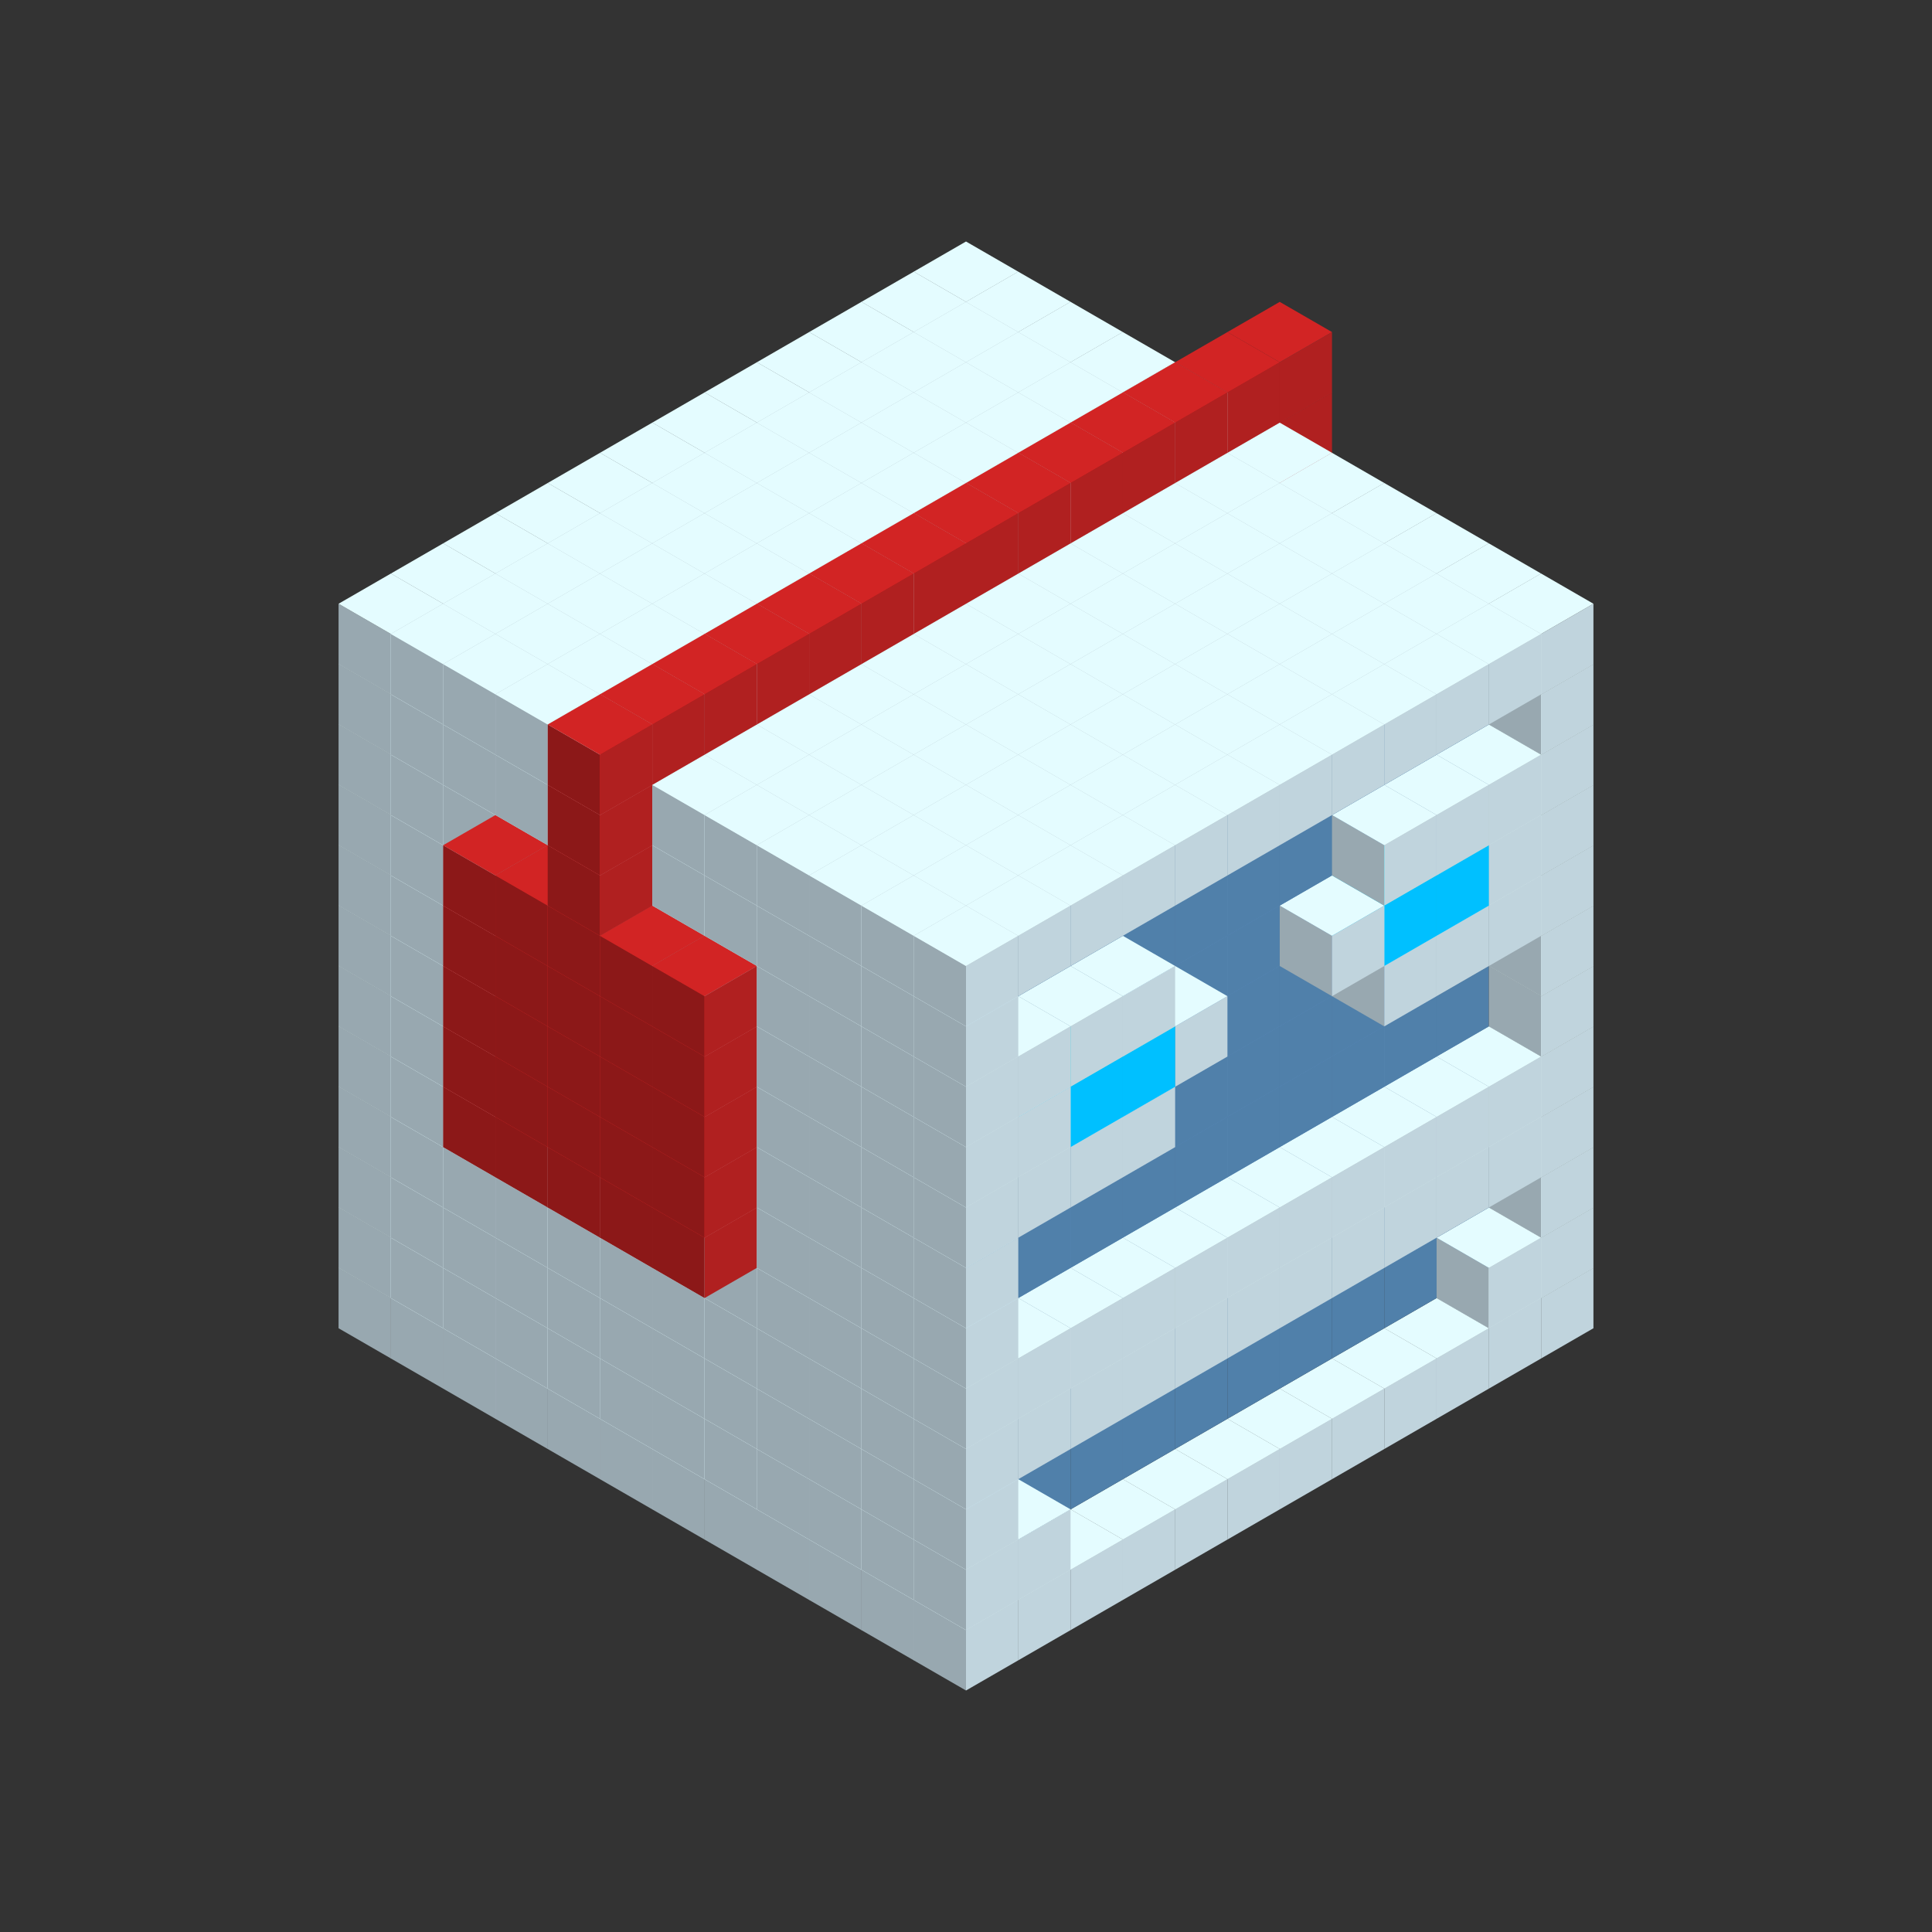 
<svg width='600' height='600' viewBox='4436371 5550000 3200000 3200000' xmlns='http://www.w3.org/2000/svg' xmlns:xlink='http://www.w3.org/1999/xlink'>
<rect x="4436371" y="5550000" width="3200000" height="3200000" fill="#333333" stroke="none"/>
<use xlink:href='#v-0x0000012f-1' transform='translate(983738,3600000)'/>
<use xlink:href='#v-0x0000012f-1' transform='translate(1070341,3650000)'/>
<use xlink:href='#v-0x0000012f-1' transform='translate(1156944,3700000)'/>
<use xlink:href='#v-0x0000012f-1' transform='translate(1243547,3750000)'/>
<use xlink:href='#v-0x0000012f-1' transform='translate(1330150,3800000)'/>
<use xlink:href='#v-0x0000012f-1' transform='translate(1416753,3850000)'/>
<use xlink:href='#v-0x0000012f-1' transform='translate(1503356,3900000)'/>
<use xlink:href='#v-0x0000012f-1' transform='translate(1589959,3950000)'/>
<use xlink:href='#v-0x0000012f-1' transform='translate(1676562,4000000)'/>
<use xlink:href='#v-0x0000012f-1' transform='translate(1763165,4050000)'/>
<use xlink:href='#v-0x0000012f-1' transform='translate(1849768,4100000)'/>
<use xlink:href='#v-0x0000012f-1' transform='translate(2889004,3600000)'/>
<use xlink:href='#v-0x0000012f-1' transform='translate(2802401,3650000)'/>
<use xlink:href='#v-0x0000012f-1' transform='translate(2715798,3700000)'/>
<use xlink:href='#v-0x0000012f-1' transform='translate(2629195,3750000)'/>
<use xlink:href='#v-0x0000012f-1' transform='translate(2542592,3800000)'/>
<use xlink:href='#v-0x0000012f-1' transform='translate(2455989,3850000)'/>
<use xlink:href='#v-0x0000012f-1' transform='translate(2369386,3900000)'/>
<use xlink:href='#v-0x0000012f-1' transform='translate(2282783,3950000)'/>
<use xlink:href='#v-0x0000012f-1' transform='translate(2196180,4000000)'/>
<use xlink:href='#v-0x0000012f-1' transform='translate(2109577,4050000)'/>
<use xlink:href='#v-0x0000012f-1' transform='translate(2022974,4100000)'/>
<use xlink:href='#v-0x0000012f-1' transform='translate(1936371,4150000)'/>
<use xlink:href='#v-0x0000012f-1' transform='translate(983738,3500000)'/>
<use xlink:href='#v-0x0000012f-1' transform='translate(1070341,3550000)'/>
<use xlink:href='#v-0x0000012f-1' transform='translate(1156944,3600000)'/>
<use xlink:href='#v-0x0000012f-1' transform='translate(1243547,3650000)'/>
<use xlink:href='#v-0x0000012f-1' transform='translate(1330150,3700000)'/>
<use xlink:href='#v-0x0000012f-1' transform='translate(1416753,3750000)'/>
<use xlink:href='#v-0x0000012f-1' transform='translate(1503356,3800000)'/>
<use xlink:href='#v-0x0000012f-1' transform='translate(1589959,3850000)'/>
<use xlink:href='#v-0x0000012f-1' transform='translate(1676562,3900000)'/>
<use xlink:href='#v-0x0000012f-1' transform='translate(1763165,3950000)'/>
<use xlink:href='#v-0x0000012f-2' transform='translate(2715798,3500000)'/>
<use xlink:href='#v-0x0000012f-2' transform='translate(2629195,3550000)'/>
<use xlink:href='#v-0x0000012f-2' transform='translate(2542592,3600000)'/>
<use xlink:href='#v-0x0000012f-2' transform='translate(2455989,3650000)'/>
<use xlink:href='#v-0x0000012f-2' transform='translate(2369386,3700000)'/>
<use xlink:href='#v-0x0000012f-2' transform='translate(2282783,3750000)'/>
<use xlink:href='#v-0x0000012f-2' transform='translate(2196180,3800000)'/>
<use xlink:href='#v-0x0000012f-2' transform='translate(2109577,3850000)'/>
<use xlink:href='#v-0x0000012f-2' transform='translate(2022974,3900000)'/>
<use xlink:href='#v-0x0000012f-2' transform='translate(1936371,3950000)'/>
<use xlink:href='#v-0x0000012f-1' transform='translate(1849768,4000000)'/>
<use xlink:href='#v-0x0000012f-1' transform='translate(2889004,3500000)'/>
<use xlink:href='#v-0x0000012f-1' transform='translate(2802401,3550000)'/>
<use xlink:href='#v-0x0000012f-1' transform='translate(2022974,4000000)'/>
<use xlink:href='#v-0x0000012f-1' transform='translate(1936371,4050000)'/>
<use xlink:href='#v-0x0000012f-1' transform='translate(983738,3400000)'/>
<use xlink:href='#v-0x0000012f-1' transform='translate(1070341,3450000)'/>
<use xlink:href='#v-0x0000012f-1' transform='translate(1156944,3500000)'/>
<use xlink:href='#v-0x0000012f-1' transform='translate(1243547,3550000)'/>
<use xlink:href='#v-0x0000012f-1' transform='translate(1330150,3600000)'/>
<use xlink:href='#v-0x0000012f-1' transform='translate(1416753,3650000)'/>
<use xlink:href='#v-0x0000012f-1' transform='translate(1503356,3700000)'/>
<use xlink:href='#v-0x0000012f-1' transform='translate(1589959,3750000)'/>
<use xlink:href='#v-0x0000012f-1' transform='translate(1676562,3800000)'/>
<use xlink:href='#v-0x0000012f-1' transform='translate(1763165,3850000)'/>
<use xlink:href='#v-0x0000012f-2' transform='translate(2715798,3400000)'/>
<use xlink:href='#v-0x0000012f-2' transform='translate(2629195,3450000)'/>
<use xlink:href='#v-0x0000012f-2' transform='translate(2542592,3500000)'/>
<use xlink:href='#v-0x0000012f-2' transform='translate(2455989,3550000)'/>
<use xlink:href='#v-0x0000012f-2' transform='translate(2369386,3600000)'/>
<use xlink:href='#v-0x0000012f-2' transform='translate(2282783,3650000)'/>
<use xlink:href='#v-0x0000012f-2' transform='translate(2196180,3700000)'/>
<use xlink:href='#v-0x0000012f-2' transform='translate(2109577,3750000)'/>
<use xlink:href='#v-0x0000012f-2' transform='translate(2022974,3800000)'/>
<use xlink:href='#v-0x0000012f-2' transform='translate(1936371,3850000)'/>
<use xlink:href='#v-0x0000012f-1' transform='translate(1849768,3900000)'/>
<use xlink:href='#v-0x0000012f-1' transform='translate(2889004,3400000)'/>
<use xlink:href='#v-0x0000012f-1' transform='translate(1936371,3950000)'/>
<use xlink:href='#v-0x0000012f-1' transform='translate(983738,3300000)'/>
<use xlink:href='#v-0x0000012f-1' transform='translate(1070341,3350000)'/>
<use xlink:href='#v-0x0000012f-1' transform='translate(1156944,3400000)'/>
<use xlink:href='#v-0x0000012f-1' transform='translate(1243547,3450000)'/>
<use xlink:href='#v-0x0000012f-1' transform='translate(1330150,3500000)'/>
<use xlink:href='#v-0x0000012f-1' transform='translate(1416753,3550000)'/>
<use xlink:href='#v-0x0000012f-1' transform='translate(1503356,3600000)'/>
<use xlink:href='#v-0x0000012f-1' transform='translate(1589959,3650000)'/>
<use xlink:href='#v-0x0000012f-1' transform='translate(1676562,3700000)'/>
<use xlink:href='#v-0x0000012f-1' transform='translate(1763165,3750000)'/>
<use xlink:href='#v-0x0000012f-2' transform='translate(2715798,3300000)'/>
<use xlink:href='#v-0x0000012f-2' transform='translate(2629195,3350000)'/>
<use xlink:href='#v-0x0000012f-2' transform='translate(2542592,3400000)'/>
<use xlink:href='#v-0x0000012f-2' transform='translate(2455989,3450000)'/>
<use xlink:href='#v-0x0000012f-2' transform='translate(2369386,3500000)'/>
<use xlink:href='#v-0x0000012f-2' transform='translate(2282783,3550000)'/>
<use xlink:href='#v-0x0000012f-2' transform='translate(2196180,3600000)'/>
<use xlink:href='#v-0x0000012f-2' transform='translate(2109577,3650000)'/>
<use xlink:href='#v-0x0000012f-2' transform='translate(2022974,3700000)'/>
<use xlink:href='#v-0x0000012f-2' transform='translate(1936371,3750000)'/>
<use xlink:href='#v-0x0000012f-1' transform='translate(1849768,3800000)'/>
<use xlink:href='#v-0x0000012f-1' transform='translate(2889004,3300000)'/>
<use xlink:href='#v-0x0000012f-1' transform='translate(2802401,3350000)'/>
<use xlink:href='#v-0x0000012f-1' transform='translate(2715798,3400000)'/>
<use xlink:href='#v-0x0000012f-1' transform='translate(2629195,3450000)'/>
<use xlink:href='#v-0x0000012f-1' transform='translate(2542592,3500000)'/>
<use xlink:href='#v-0x0000012f-1' transform='translate(2455989,3550000)'/>
<use xlink:href='#v-0x0000012f-1' transform='translate(2369386,3600000)'/>
<use xlink:href='#v-0x0000012f-1' transform='translate(2282783,3650000)'/>
<use xlink:href='#v-0x0000012f-1' transform='translate(2196180,3700000)'/>
<use xlink:href='#v-0x0000012f-1' transform='translate(2109577,3750000)'/>
<use xlink:href='#v-0x0000012f-1' transform='translate(2022974,3800000)'/>
<use xlink:href='#v-0x0000012f-1' transform='translate(1936371,3850000)'/>
<use xlink:href='#v-0x0000012f-1' transform='translate(983738,3200000)'/>
<use xlink:href='#v-0x0000012f-1' transform='translate(1070341,3250000)'/>
<use xlink:href='#v-0x0000012f-1' transform='translate(1156944,3300000)'/>
<use xlink:href='#v-0x0000012f-1' transform='translate(1243547,3350000)'/>
<use xlink:href='#v-0x0000012f-1' transform='translate(1330150,3400000)'/>
<use xlink:href='#v-0x0000012f-1' transform='translate(1416753,3450000)'/>
<use xlink:href='#v-0x0000012f-1' transform='translate(1503356,3500000)'/>
<use xlink:href='#v-0x0000012f-1' transform='translate(1589959,3550000)'/>
<use xlink:href='#v-0x0000012f-1' transform='translate(1676562,3600000)'/>
<use xlink:href='#v-0x0000012f-1' transform='translate(1763165,3650000)'/>
<use xlink:href='#v-0x0000012f-2' transform='translate(2715798,3200000)'/>
<use xlink:href='#v-0x0000012f-2' transform='translate(2629195,3250000)'/>
<use xlink:href='#v-0x0000012f-2' transform='translate(2542592,3300000)'/>
<use xlink:href='#v-0x0000012f-2' transform='translate(2455989,3350000)'/>
<use xlink:href='#v-0x0000012f-2' transform='translate(2369386,3400000)'/>
<use xlink:href='#v-0x0000012f-2' transform='translate(2282783,3450000)'/>
<use xlink:href='#v-0x0000012f-2' transform='translate(2196180,3500000)'/>
<use xlink:href='#v-0x0000012f-2' transform='translate(2109577,3550000)'/>
<use xlink:href='#v-0x0000012f-2' transform='translate(2022974,3600000)'/>
<use xlink:href='#v-0x0000012f-2' transform='translate(1936371,3650000)'/>
<use xlink:href='#v-0x0000012f-1' transform='translate(1849768,3700000)'/>
<use xlink:href='#v-0x0000012f-1' transform='translate(2889004,3200000)'/>
<use xlink:href='#v-0x0000012f-1' transform='translate(2802401,3250000)'/>
<use xlink:href='#v-0x0000012f-1' transform='translate(2715798,3300000)'/>
<use xlink:href='#v-0x0000012f-1' transform='translate(2629195,3350000)'/>
<use xlink:href='#v-0x0000012f-1' transform='translate(2542592,3400000)'/>
<use xlink:href='#v-0x0000012f-1' transform='translate(2455989,3450000)'/>
<use xlink:href='#v-0x0000012f-1' transform='translate(2369386,3500000)'/>
<use xlink:href='#v-0x0000012f-1' transform='translate(2282783,3550000)'/>
<use xlink:href='#v-0x0000012f-1' transform='translate(2196180,3600000)'/>
<use xlink:href='#v-0x0000012f-1' transform='translate(2109577,3650000)'/>
<use xlink:href='#v-0x0000012f-1' transform='translate(2022974,3700000)'/>
<use xlink:href='#v-0x0000012f-1' transform='translate(1936371,3750000)'/>
<use xlink:href='#v-0x0000012f-1' transform='translate(983738,3100000)'/>
<use xlink:href='#v-0x0000012f-1' transform='translate(1070341,3150000)'/>
<use xlink:href='#v-0x0000012f-1' transform='translate(1156944,3200000)'/>
<use xlink:href='#v-0x0000012f-4' transform='translate(2282783,2650000)'/>
<use xlink:href='#v-0x0000012f-1' transform='translate(1243547,3250000)'/>
<use xlink:href='#v-0x0000012f-4' transform='translate(1156944,3300000)'/>
<use xlink:href='#v-0x0000012f-4' transform='translate(2369386,2700000)'/>
<use xlink:href='#v-0x0000012f-1' transform='translate(1330150,3300000)'/>
<use xlink:href='#v-0x0000012f-4' transform='translate(1243547,3350000)'/>
<use xlink:href='#v-0x0000012f-4' transform='translate(2455989,2750000)'/>
<use xlink:href='#v-0x0000012f-1' transform='translate(1416753,3350000)'/>
<use xlink:href='#v-0x0000012f-4' transform='translate(1330150,3400000)'/>
<use xlink:href='#v-0x0000012f-4' transform='translate(2542592,2800000)'/>
<use xlink:href='#v-0x0000012f-1' transform='translate(1503356,3400000)'/>
<use xlink:href='#v-0x0000012f-4' transform='translate(1416753,3450000)'/>
<use xlink:href='#v-0x0000012f-4' transform='translate(2629195,2850000)'/>
<use xlink:href='#v-0x0000012f-1' transform='translate(1589959,3450000)'/>
<use xlink:href='#v-0x0000012f-4' transform='translate(1503356,3500000)'/>
<use xlink:href='#v-0x0000012f-1' transform='translate(1676562,3500000)'/>
<use xlink:href='#v-0x0000012f-1' transform='translate(1763165,3550000)'/>
<use xlink:href='#v-0x0000012f-2' transform='translate(2715798,3100000)'/>
<use xlink:href='#v-0x0000012f-2' transform='translate(2629195,3150000)'/>
<use xlink:href='#v-0x0000012f-2' transform='translate(2542592,3200000)'/>
<use xlink:href='#v-0x0000012f-2' transform='translate(2455989,3250000)'/>
<use xlink:href='#v-0x0000012f-2' transform='translate(2369386,3300000)'/>
<use xlink:href='#v-0x0000012f-2' transform='translate(2282783,3350000)'/>
<use xlink:href='#v-0x0000012f-2' transform='translate(2196180,3400000)'/>
<use xlink:href='#v-0x0000012f-2' transform='translate(2109577,3450000)'/>
<use xlink:href='#v-0x0000012f-2' transform='translate(2022974,3500000)'/>
<use xlink:href='#v-0x0000012f-2' transform='translate(1936371,3550000)'/>
<use xlink:href='#v-0x0000012f-1' transform='translate(1849768,3600000)'/>
<use xlink:href='#v-0x0000012f-1' transform='translate(2889004,3100000)'/>
<use xlink:href='#v-0x0000012f-1' transform='translate(1936371,3650000)'/>
<use xlink:href='#v-0x0000012f-1' transform='translate(983738,3000000)'/>
<use xlink:href='#v-0x0000012f-1' transform='translate(1070341,3050000)'/>
<use xlink:href='#v-0x0000012f-1' transform='translate(1156944,3100000)'/>
<use xlink:href='#v-0x0000012f-4' transform='translate(2282783,2550000)'/>
<use xlink:href='#v-0x0000012f-1' transform='translate(1243547,3150000)'/>
<use xlink:href='#v-0x0000012f-4' transform='translate(1156944,3200000)'/>
<use xlink:href='#v-0x0000012f-4' transform='translate(2369386,2600000)'/>
<use xlink:href='#v-0x0000012f-1' transform='translate(1330150,3200000)'/>
<use xlink:href='#v-0x0000012f-4' transform='translate(1243547,3250000)'/>
<use xlink:href='#v-0x0000012f-4' transform='translate(2455989,2650000)'/>
<use xlink:href='#v-0x0000012f-1' transform='translate(1416753,3250000)'/>
<use xlink:href='#v-0x0000012f-4' transform='translate(1330150,3300000)'/>
<use xlink:href='#v-0x0000012f-4' transform='translate(2542592,2700000)'/>
<use xlink:href='#v-0x0000012f-1' transform='translate(1503356,3300000)'/>
<use xlink:href='#v-0x0000012f-4' transform='translate(1416753,3350000)'/>
<use xlink:href='#v-0x0000012f-4' transform='translate(2629195,2750000)'/>
<use xlink:href='#v-0x0000012f-1' transform='translate(1589959,3350000)'/>
<use xlink:href='#v-0x0000012f-4' transform='translate(1503356,3400000)'/>
<use xlink:href='#v-0x0000012f-1' transform='translate(1676562,3400000)'/>
<use xlink:href='#v-0x0000012f-1' transform='translate(1763165,3450000)'/>
<use xlink:href='#v-0x0000012f-2' transform='translate(2715798,3000000)'/>
<use xlink:href='#v-0x0000012f-2' transform='translate(2629195,3050000)'/>
<use xlink:href='#v-0x0000012f-2' transform='translate(2542592,3100000)'/>
<use xlink:href='#v-0x0000012f-2' transform='translate(2455989,3150000)'/>
<use xlink:href='#v-0x0000012f-2' transform='translate(2369386,3200000)'/>
<use xlink:href='#v-0x0000012f-2' transform='translate(2282783,3250000)'/>
<use xlink:href='#v-0x0000012f-2' transform='translate(2196180,3300000)'/>
<use xlink:href='#v-0x0000012f-2' transform='translate(2109577,3350000)'/>
<use xlink:href='#v-0x0000012f-2' transform='translate(2022974,3400000)'/>
<use xlink:href='#v-0x0000012f-2' transform='translate(1936371,3450000)'/>
<use xlink:href='#v-0x0000012f-1' transform='translate(1849768,3500000)'/>
<use xlink:href='#v-0x0000012f-1' transform='translate(2889004,3000000)'/>
<use xlink:href='#v-0x0000012f-1' transform='translate(1936371,3550000)'/>
<use xlink:href='#v-0x0000012f-1' transform='translate(983738,2900000)'/>
<use xlink:href='#v-0x0000012f-1' transform='translate(1070341,2950000)'/>
<use xlink:href='#v-0x0000012f-1' transform='translate(1156944,3000000)'/>
<use xlink:href='#v-0x0000012f-4' transform='translate(2282783,2450000)'/>
<use xlink:href='#v-0x0000012f-1' transform='translate(1243547,3050000)'/>
<use xlink:href='#v-0x0000012f-4' transform='translate(1156944,3100000)'/>
<use xlink:href='#v-0x0000012f-4' transform='translate(2369386,2500000)'/>
<use xlink:href='#v-0x0000012f-1' transform='translate(1330150,3100000)'/>
<use xlink:href='#v-0x0000012f-4' transform='translate(1243547,3150000)'/>
<use xlink:href='#v-0x0000012f-4' transform='translate(2455989,2550000)'/>
<use xlink:href='#v-0x0000012f-1' transform='translate(1416753,3150000)'/>
<use xlink:href='#v-0x0000012f-4' transform='translate(1330150,3200000)'/>
<use xlink:href='#v-0x0000012f-4' transform='translate(2542592,2600000)'/>
<use xlink:href='#v-0x0000012f-1' transform='translate(1503356,3200000)'/>
<use xlink:href='#v-0x0000012f-4' transform='translate(1416753,3250000)'/>
<use xlink:href='#v-0x0000012f-4' transform='translate(2629195,2650000)'/>
<use xlink:href='#v-0x0000012f-1' transform='translate(1589959,3250000)'/>
<use xlink:href='#v-0x0000012f-4' transform='translate(1503356,3300000)'/>
<use xlink:href='#v-0x0000012f-1' transform='translate(1676562,3300000)'/>
<use xlink:href='#v-0x0000012f-1' transform='translate(1763165,3350000)'/>
<use xlink:href='#v-0x0000012f-2' transform='translate(2715798,2900000)'/>
<use xlink:href='#v-0x0000012f-2' transform='translate(2629195,2950000)'/>
<use xlink:href='#v-0x0000012f-2' transform='translate(2542592,3000000)'/>
<use xlink:href='#v-0x0000012f-2' transform='translate(2455989,3050000)'/>
<use xlink:href='#v-0x0000012f-2' transform='translate(2369386,3100000)'/>
<use xlink:href='#v-0x0000012f-2' transform='translate(2282783,3150000)'/>
<use xlink:href='#v-0x0000012f-2' transform='translate(2196180,3200000)'/>
<use xlink:href='#v-0x0000012f-2' transform='translate(2109577,3250000)'/>
<use xlink:href='#v-0x0000012f-2' transform='translate(2022974,3300000)'/>
<use xlink:href='#v-0x0000012f-2' transform='translate(1936371,3350000)'/>
<use xlink:href='#v-0x0000012f-1' transform='translate(1849768,3400000)'/>
<use xlink:href='#v-0x0000012f-1' transform='translate(2889004,2900000)'/>
<use xlink:href='#v-0x0000012f-1' transform='translate(2802401,2950000)'/>
<use xlink:href='#v-0x0000012f-1' transform='translate(2715798,3000000)'/>
<use xlink:href='#v-0x0000012f-1' transform='translate(2629195,3050000)'/>
<use xlink:href='#v-0x0000012f-1' transform='translate(2196180,3300000)'/>
<use xlink:href='#v-0x0000012f-1' transform='translate(2109577,3350000)'/>
<use xlink:href='#v-0x0000012f-1' transform='translate(2022974,3400000)'/>
<use xlink:href='#v-0x0000012f-1' transform='translate(1936371,3450000)'/>
<use xlink:href='#v-0x0000012f-1' transform='translate(983738,2800000)'/>
<use xlink:href='#v-0x0000012f-1' transform='translate(1070341,2850000)'/>
<use xlink:href='#v-0x0000012f-1' transform='translate(1156944,2900000)'/>
<use xlink:href='#v-0x0000012f-4' transform='translate(2282783,2350000)'/>
<use xlink:href='#v-0x0000012f-1' transform='translate(1243547,2950000)'/>
<use xlink:href='#v-0x0000012f-4' transform='translate(1156944,3000000)'/>
<use xlink:href='#v-0x0000012f-4' transform='translate(2369386,2400000)'/>
<use xlink:href='#v-0x0000012f-1' transform='translate(1330150,3000000)'/>
<use xlink:href='#v-0x0000012f-4' transform='translate(1243547,3050000)'/>
<use xlink:href='#v-0x0000012f-4' transform='translate(2455989,2450000)'/>
<use xlink:href='#v-0x0000012f-1' transform='translate(1416753,3050000)'/>
<use xlink:href='#v-0x0000012f-4' transform='translate(1330150,3100000)'/>
<use xlink:href='#v-0x0000012f-4' transform='translate(2542592,2500000)'/>
<use xlink:href='#v-0x0000012f-1' transform='translate(1503356,3100000)'/>
<use xlink:href='#v-0x0000012f-4' transform='translate(1416753,3150000)'/>
<use xlink:href='#v-0x0000012f-4' transform='translate(2629195,2550000)'/>
<use xlink:href='#v-0x0000012f-1' transform='translate(1589959,3150000)'/>
<use xlink:href='#v-0x0000012f-4' transform='translate(1503356,3200000)'/>
<use xlink:href='#v-0x0000012f-1' transform='translate(1676562,3200000)'/>
<use xlink:href='#v-0x0000012f-1' transform='translate(1763165,3250000)'/>
<use xlink:href='#v-0x0000012f-2' transform='translate(2715798,2800000)'/>
<use xlink:href='#v-0x0000012f-2' transform='translate(2629195,2850000)'/>
<use xlink:href='#v-0x0000012f-2' transform='translate(2542592,2900000)'/>
<use xlink:href='#v-0x0000012f-2' transform='translate(2455989,2950000)'/>
<use xlink:href='#v-0x0000012f-2' transform='translate(2369386,3000000)'/>
<use xlink:href='#v-0x0000012f-2' transform='translate(2282783,3050000)'/>
<use xlink:href='#v-0x0000012f-2' transform='translate(2196180,3100000)'/>
<use xlink:href='#v-0x0000012f-2' transform='translate(2109577,3150000)'/>
<use xlink:href='#v-0x0000012f-2' transform='translate(2022974,3200000)'/>
<use xlink:href='#v-0x0000012f-2' transform='translate(1936371,3250000)'/>
<use xlink:href='#v-0x0000012f-1' transform='translate(1849768,3300000)'/>
<use xlink:href='#v-0x0000012f-1' transform='translate(2889004,2800000)'/>
<use xlink:href='#v-0x0000012f-1' transform='translate(2802401,2850000)'/>
<use xlink:href='#v-0x0000012f-3' transform='translate(2715798,2900000)'/>
<use xlink:href='#v-0x0000012f-3' transform='translate(2629195,2950000)'/>
<use xlink:href='#v-0x0000012f-1' transform='translate(2542592,3000000)'/>
<use xlink:href='#v-0x0000012f-1' transform='translate(2282783,3150000)'/>
<use xlink:href='#v-0x0000012f-3' transform='translate(2196180,3200000)'/>
<use xlink:href='#v-0x0000012f-3' transform='translate(2109577,3250000)'/>
<use xlink:href='#v-0x0000012f-1' transform='translate(2022974,3300000)'/>
<use xlink:href='#v-0x0000012f-1' transform='translate(1936371,3350000)'/>
<use xlink:href='#v-0x0000012f-1' transform='translate(983738,2700000)'/>
<use xlink:href='#v-0x0000012f-1' transform='translate(1070341,2750000)'/>
<use xlink:href='#v-0x0000012f-1' transform='translate(1156944,2800000)'/>
<use xlink:href='#v-0x0000012f-4' transform='translate(2282783,2250000)'/>
<use xlink:href='#v-0x0000012f-1' transform='translate(1243547,2850000)'/>
<use xlink:href='#v-0x0000012f-4' transform='translate(1156944,2900000)'/>
<use xlink:href='#v-0x0000012f-4' transform='translate(2369386,2300000)'/>
<use xlink:href='#v-0x0000012f-1' transform='translate(1330150,2900000)'/>
<use xlink:href='#v-0x0000012f-4' transform='translate(1243547,2950000)'/>
<use xlink:href='#v-0x0000012f-4' transform='translate(2455989,2350000)'/>
<use xlink:href='#v-0x0000012f-1' transform='translate(1416753,2950000)'/>
<use xlink:href='#v-0x0000012f-4' transform='translate(1330150,3000000)'/>
<use xlink:href='#v-0x0000012f-4' transform='translate(2542592,2400000)'/>
<use xlink:href='#v-0x0000012f-1' transform='translate(1503356,3000000)'/>
<use xlink:href='#v-0x0000012f-4' transform='translate(1416753,3050000)'/>
<use xlink:href='#v-0x0000012f-4' transform='translate(2629195,2450000)'/>
<use xlink:href='#v-0x0000012f-1' transform='translate(1589959,3050000)'/>
<use xlink:href='#v-0x0000012f-4' transform='translate(1503356,3100000)'/>
<use xlink:href='#v-0x0000012f-1' transform='translate(1676562,3100000)'/>
<use xlink:href='#v-0x0000012f-1' transform='translate(1763165,3150000)'/>
<use xlink:href='#v-0x0000012f-2' transform='translate(2715798,2700000)'/>
<use xlink:href='#v-0x0000012f-2' transform='translate(2629195,2750000)'/>
<use xlink:href='#v-0x0000012f-2' transform='translate(2542592,2800000)'/>
<use xlink:href='#v-0x0000012f-2' transform='translate(2455989,2850000)'/>
<use xlink:href='#v-0x0000012f-2' transform='translate(2369386,2900000)'/>
<use xlink:href='#v-0x0000012f-2' transform='translate(2282783,2950000)'/>
<use xlink:href='#v-0x0000012f-2' transform='translate(2196180,3000000)'/>
<use xlink:href='#v-0x0000012f-2' transform='translate(2109577,3050000)'/>
<use xlink:href='#v-0x0000012f-2' transform='translate(2022974,3100000)'/>
<use xlink:href='#v-0x0000012f-2' transform='translate(1936371,3150000)'/>
<use xlink:href='#v-0x0000012f-1' transform='translate(1849768,3200000)'/>
<use xlink:href='#v-0x0000012f-1' transform='translate(2889004,2700000)'/>
<use xlink:href='#v-0x0000012f-1' transform='translate(2802401,2750000)'/>
<use xlink:href='#v-0x0000012f-1' transform='translate(2715798,2800000)'/>
<use xlink:href='#v-0x0000012f-1' transform='translate(2629195,2850000)'/>
<use xlink:href='#v-0x0000012f-1' transform='translate(2196180,3100000)'/>
<use xlink:href='#v-0x0000012f-1' transform='translate(2109577,3150000)'/>
<use xlink:href='#v-0x0000012f-1' transform='translate(2022974,3200000)'/>
<use xlink:href='#v-0x0000012f-1' transform='translate(1936371,3250000)'/>
<use xlink:href='#v-0x0000012f-1' transform='translate(983738,2600000)'/>
<use xlink:href='#v-0x0000012f-1' transform='translate(1070341,2650000)'/>
<use xlink:href='#v-0x0000012f-1' transform='translate(1156944,2700000)'/>
<use xlink:href='#v-0x0000012f-1' transform='translate(1243547,2750000)'/>
<use xlink:href='#v-0x0000012f-1' transform='translate(1330150,2800000)'/>
<use xlink:href='#v-0x0000012f-4' transform='translate(2455989,2250000)'/>
<use xlink:href='#v-0x0000012f-1' transform='translate(1416753,2850000)'/>
<use xlink:href='#v-0x0000012f-4' transform='translate(1330150,2900000)'/>
<use xlink:href='#v-0x0000012f-1' transform='translate(1503356,2900000)'/>
<use xlink:href='#v-0x0000012f-1' transform='translate(1589959,2950000)'/>
<use xlink:href='#v-0x0000012f-1' transform='translate(1676562,3000000)'/>
<use xlink:href='#v-0x0000012f-1' transform='translate(1763165,3050000)'/>
<use xlink:href='#v-0x0000012f-2' transform='translate(2715798,2600000)'/>
<use xlink:href='#v-0x0000012f-2' transform='translate(2629195,2650000)'/>
<use xlink:href='#v-0x0000012f-2' transform='translate(2542592,2700000)'/>
<use xlink:href='#v-0x0000012f-2' transform='translate(2455989,2750000)'/>
<use xlink:href='#v-0x0000012f-2' transform='translate(2369386,2800000)'/>
<use xlink:href='#v-0x0000012f-2' transform='translate(2282783,2850000)'/>
<use xlink:href='#v-0x0000012f-2' transform='translate(2196180,2900000)'/>
<use xlink:href='#v-0x0000012f-2' transform='translate(2109577,2950000)'/>
<use xlink:href='#v-0x0000012f-2' transform='translate(2022974,3000000)'/>
<use xlink:href='#v-0x0000012f-2' transform='translate(1936371,3050000)'/>
<use xlink:href='#v-0x0000012f-1' transform='translate(1849768,3100000)'/>
<use xlink:href='#v-0x0000012f-1' transform='translate(2889004,2600000)'/>
<use xlink:href='#v-0x0000012f-1' transform='translate(1936371,3150000)'/>
<use xlink:href='#v-0x0000012f-1' transform='translate(1936371,1950000)'/>
<use xlink:href='#v-0x0000012f-1' transform='translate(1849768,2000000)'/>
<use xlink:href='#v-0x0000012f-1' transform='translate(1763165,2050000)'/>
<use xlink:href='#v-0x0000012f-1' transform='translate(1676562,2100000)'/>
<use xlink:href='#v-0x0000012f-1' transform='translate(1589959,2150000)'/>
<use xlink:href='#v-0x0000012f-1' transform='translate(1503356,2200000)'/>
<use xlink:href='#v-0x0000012f-1' transform='translate(1416753,2250000)'/>
<use xlink:href='#v-0x0000012f-1' transform='translate(1330150,2300000)'/>
<use xlink:href='#v-0x0000012f-1' transform='translate(1243547,2350000)'/>
<use xlink:href='#v-0x0000012f-1' transform='translate(1156944,2400000)'/>
<use xlink:href='#v-0x0000012f-1' transform='translate(1070341,2450000)'/>
<use xlink:href='#v-0x0000012f-1' transform='translate(983738,2500000)'/>
<use xlink:href='#v-0x0000012f-1' transform='translate(2022974,2000000)'/>
<use xlink:href='#v-0x0000012f-1' transform='translate(1936371,2050000)'/>
<use xlink:href='#v-0x0000012f-1' transform='translate(1849768,2100000)'/>
<use xlink:href='#v-0x0000012f-1' transform='translate(1763165,2150000)'/>
<use xlink:href='#v-0x0000012f-1' transform='translate(1676562,2200000)'/>
<use xlink:href='#v-0x0000012f-1' transform='translate(1589959,2250000)'/>
<use xlink:href='#v-0x0000012f-1' transform='translate(1503356,2300000)'/>
<use xlink:href='#v-0x0000012f-1' transform='translate(1416753,2350000)'/>
<use xlink:href='#v-0x0000012f-1' transform='translate(1330150,2400000)'/>
<use xlink:href='#v-0x0000012f-1' transform='translate(1243547,2450000)'/>
<use xlink:href='#v-0x0000012f-1' transform='translate(1156944,2500000)'/>
<use xlink:href='#v-0x0000012f-1' transform='translate(1070341,2550000)'/>
<use xlink:href='#v-0x0000012f-1' transform='translate(2109577,2050000)'/>
<use xlink:href='#v-0x0000012f-1' transform='translate(2022974,2100000)'/>
<use xlink:href='#v-0x0000012f-1' transform='translate(1936371,2150000)'/>
<use xlink:href='#v-0x0000012f-1' transform='translate(1849768,2200000)'/>
<use xlink:href='#v-0x0000012f-1' transform='translate(1763165,2250000)'/>
<use xlink:href='#v-0x0000012f-1' transform='translate(1676562,2300000)'/>
<use xlink:href='#v-0x0000012f-1' transform='translate(1589959,2350000)'/>
<use xlink:href='#v-0x0000012f-1' transform='translate(1503356,2400000)'/>
<use xlink:href='#v-0x0000012f-1' transform='translate(1416753,2450000)'/>
<use xlink:href='#v-0x0000012f-1' transform='translate(1330150,2500000)'/>
<use xlink:href='#v-0x0000012f-1' transform='translate(1243547,2550000)'/>
<use xlink:href='#v-0x0000012f-1' transform='translate(1156944,2600000)'/>
<use xlink:href='#v-0x0000012f-1' transform='translate(2196180,2100000)'/>
<use xlink:href='#v-0x0000012f-1' transform='translate(2109577,2150000)'/>
<use xlink:href='#v-0x0000012f-1' transform='translate(2022974,2200000)'/>
<use xlink:href='#v-0x0000012f-1' transform='translate(1936371,2250000)'/>
<use xlink:href='#v-0x0000012f-1' transform='translate(1849768,2300000)'/>
<use xlink:href='#v-0x0000012f-1' transform='translate(1763165,2350000)'/>
<use xlink:href='#v-0x0000012f-1' transform='translate(1676562,2400000)'/>
<use xlink:href='#v-0x0000012f-1' transform='translate(1589959,2450000)'/>
<use xlink:href='#v-0x0000012f-1' transform='translate(1503356,2500000)'/>
<use xlink:href='#v-0x0000012f-1' transform='translate(1416753,2550000)'/>
<use xlink:href='#v-0x0000012f-1' transform='translate(1330150,2600000)'/>
<use xlink:href='#v-0x0000012f-1' transform='translate(1243547,2650000)'/>
<use xlink:href='#v-0x0000012f-1' transform='translate(2282783,2150000)'/>
<use xlink:href='#v-0x0000012f-1' transform='translate(2196180,2200000)'/>
<use xlink:href='#v-0x0000012f-1' transform='translate(2109577,2250000)'/>
<use xlink:href='#v-0x0000012f-1' transform='translate(2022974,2300000)'/>
<use xlink:href='#v-0x0000012f-1' transform='translate(1936371,2350000)'/>
<use xlink:href='#v-0x0000012f-1' transform='translate(1849768,2400000)'/>
<use xlink:href='#v-0x0000012f-1' transform='translate(1763165,2450000)'/>
<use xlink:href='#v-0x0000012f-1' transform='translate(1676562,2500000)'/>
<use xlink:href='#v-0x0000012f-1' transform='translate(1589959,2550000)'/>
<use xlink:href='#v-0x0000012f-1' transform='translate(1503356,2600000)'/>
<use xlink:href='#v-0x0000012f-1' transform='translate(1416753,2650000)'/>
<use xlink:href='#v-0x0000012f-1' transform='translate(1330150,2700000)'/>
<use xlink:href='#v-0x0000012f-4' transform='translate(2455989,2150000)'/>
<use xlink:href='#v-0x0000012f-1' transform='translate(2369386,2200000)'/>
<use xlink:href='#v-0x0000012f-1' transform='translate(2282783,2250000)'/>
<use xlink:href='#v-0x0000012f-1' transform='translate(2196180,2300000)'/>
<use xlink:href='#v-0x0000012f-1' transform='translate(2109577,2350000)'/>
<use xlink:href='#v-0x0000012f-1' transform='translate(2022974,2400000)'/>
<use xlink:href='#v-0x0000012f-1' transform='translate(1936371,2450000)'/>
<use xlink:href='#v-0x0000012f-1' transform='translate(1849768,2500000)'/>
<use xlink:href='#v-0x0000012f-1' transform='translate(1763165,2550000)'/>
<use xlink:href='#v-0x0000012f-1' transform='translate(1676562,2600000)'/>
<use xlink:href='#v-0x0000012f-1' transform='translate(1589959,2650000)'/>
<use xlink:href='#v-0x0000012f-1' transform='translate(1503356,2700000)'/>
<use xlink:href='#v-0x0000012f-1' transform='translate(1416753,2750000)'/>
<use xlink:href='#v-0x0000012f-4' transform='translate(1330150,2800000)'/>
<use xlink:href='#v-0x0000012f-1' transform='translate(2455989,2250000)'/>
<use xlink:href='#v-0x0000012f-1' transform='translate(2369386,2300000)'/>
<use xlink:href='#v-0x0000012f-1' transform='translate(2282783,2350000)'/>
<use xlink:href='#v-0x0000012f-1' transform='translate(2196180,2400000)'/>
<use xlink:href='#v-0x0000012f-1' transform='translate(2109577,2450000)'/>
<use xlink:href='#v-0x0000012f-1' transform='translate(2022974,2500000)'/>
<use xlink:href='#v-0x0000012f-1' transform='translate(1936371,2550000)'/>
<use xlink:href='#v-0x0000012f-1' transform='translate(1849768,2600000)'/>
<use xlink:href='#v-0x0000012f-1' transform='translate(1763165,2650000)'/>
<use xlink:href='#v-0x0000012f-1' transform='translate(1676562,2700000)'/>
<use xlink:href='#v-0x0000012f-1' transform='translate(1589959,2750000)'/>
<use xlink:href='#v-0x0000012f-1' transform='translate(1503356,2800000)'/>
<use xlink:href='#v-0x0000012f-1' transform='translate(2542592,2300000)'/>
<use xlink:href='#v-0x0000012f-1' transform='translate(2455989,2350000)'/>
<use xlink:href='#v-0x0000012f-1' transform='translate(2369386,2400000)'/>
<use xlink:href='#v-0x0000012f-1' transform='translate(2282783,2450000)'/>
<use xlink:href='#v-0x0000012f-1' transform='translate(2196180,2500000)'/>
<use xlink:href='#v-0x0000012f-1' transform='translate(2109577,2550000)'/>
<use xlink:href='#v-0x0000012f-1' transform='translate(2022974,2600000)'/>
<use xlink:href='#v-0x0000012f-1' transform='translate(1936371,2650000)'/>
<use xlink:href='#v-0x0000012f-1' transform='translate(1849768,2700000)'/>
<use xlink:href='#v-0x0000012f-1' transform='translate(1763165,2750000)'/>
<use xlink:href='#v-0x0000012f-1' transform='translate(1676562,2800000)'/>
<use xlink:href='#v-0x0000012f-1' transform='translate(1589959,2850000)'/>
<use xlink:href='#v-0x0000012f-1' transform='translate(2629195,2350000)'/>
<use xlink:href='#v-0x0000012f-1' transform='translate(2542592,2400000)'/>
<use xlink:href='#v-0x0000012f-1' transform='translate(2455989,2450000)'/>
<use xlink:href='#v-0x0000012f-1' transform='translate(2369386,2500000)'/>
<use xlink:href='#v-0x0000012f-1' transform='translate(2282783,2550000)'/>
<use xlink:href='#v-0x0000012f-1' transform='translate(2196180,2600000)'/>
<use xlink:href='#v-0x0000012f-1' transform='translate(2109577,2650000)'/>
<use xlink:href='#v-0x0000012f-1' transform='translate(2022974,2700000)'/>
<use xlink:href='#v-0x0000012f-1' transform='translate(1936371,2750000)'/>
<use xlink:href='#v-0x0000012f-1' transform='translate(1849768,2800000)'/>
<use xlink:href='#v-0x0000012f-1' transform='translate(1763165,2850000)'/>
<use xlink:href='#v-0x0000012f-1' transform='translate(1676562,2900000)'/>
<use xlink:href='#v-0x0000012f-1' transform='translate(2715798,2400000)'/>
<use xlink:href='#v-0x0000012f-1' transform='translate(2629195,2450000)'/>
<use xlink:href='#v-0x0000012f-1' transform='translate(2542592,2500000)'/>
<use xlink:href='#v-0x0000012f-1' transform='translate(2455989,2550000)'/>
<use xlink:href='#v-0x0000012f-1' transform='translate(2369386,2600000)'/>
<use xlink:href='#v-0x0000012f-1' transform='translate(2282783,2650000)'/>
<use xlink:href='#v-0x0000012f-1' transform='translate(2196180,2700000)'/>
<use xlink:href='#v-0x0000012f-1' transform='translate(2109577,2750000)'/>
<use xlink:href='#v-0x0000012f-1' transform='translate(2022974,2800000)'/>
<use xlink:href='#v-0x0000012f-1' transform='translate(1936371,2850000)'/>
<use xlink:href='#v-0x0000012f-1' transform='translate(1849768,2900000)'/>
<use xlink:href='#v-0x0000012f-1' transform='translate(1763165,2950000)'/>
<use xlink:href='#v-0x0000012f-1' transform='translate(2802401,2450000)'/>
<use xlink:href='#v-0x0000012f-1' transform='translate(2715798,2500000)'/>
<use xlink:href='#v-0x0000012f-1' transform='translate(2629195,2550000)'/>
<use xlink:href='#v-0x0000012f-1' transform='translate(2542592,2600000)'/>
<use xlink:href='#v-0x0000012f-1' transform='translate(2455989,2650000)'/>
<use xlink:href='#v-0x0000012f-1' transform='translate(2369386,2700000)'/>
<use xlink:href='#v-0x0000012f-1' transform='translate(2282783,2750000)'/>
<use xlink:href='#v-0x0000012f-1' transform='translate(2196180,2800000)'/>
<use xlink:href='#v-0x0000012f-1' transform='translate(2109577,2850000)'/>
<use xlink:href='#v-0x0000012f-1' transform='translate(2022974,2900000)'/>
<use xlink:href='#v-0x0000012f-1' transform='translate(1936371,2950000)'/>
<use xlink:href='#v-0x0000012f-1' transform='translate(1849768,3000000)'/>
<use xlink:href='#v-0x0000012f-1' transform='translate(2889004,2500000)'/>
<use xlink:href='#v-0x0000012f-1' transform='translate(2802401,2550000)'/>
<use xlink:href='#v-0x0000012f-1' transform='translate(2715798,2600000)'/>
<use xlink:href='#v-0x0000012f-1' transform='translate(2629195,2650000)'/>
<use xlink:href='#v-0x0000012f-1' transform='translate(2542592,2700000)'/>
<use xlink:href='#v-0x0000012f-1' transform='translate(2455989,2750000)'/>
<use xlink:href='#v-0x0000012f-1' transform='translate(2369386,2800000)'/>
<use xlink:href='#v-0x0000012f-1' transform='translate(2282783,2850000)'/>
<use xlink:href='#v-0x0000012f-1' transform='translate(2196180,2900000)'/>
<use xlink:href='#v-0x0000012f-1' transform='translate(2109577,2950000)'/>
<use xlink:href='#v-0x0000012f-1' transform='translate(2022974,3000000)'/>
<use xlink:href='#v-0x0000012f-1' transform='translate(1936371,3050000)'/>
<use xlink:href='#v-0x0000012f-4' transform='translate(2455989,2050000)'/>
<use xlink:href='#v-0x0000012f-4' transform='translate(2369386,2100000)'/>
<use xlink:href='#v-0x0000012f-4' transform='translate(2282783,2150000)'/>
<use xlink:href='#v-0x0000012f-4' transform='translate(2196180,2200000)'/>
<use xlink:href='#v-0x0000012f-4' transform='translate(2109577,2250000)'/>
<use xlink:href='#v-0x0000012f-4' transform='translate(2022974,2300000)'/>
<use xlink:href='#v-0x0000012f-4' transform='translate(1936371,2350000)'/>
<use xlink:href='#v-0x0000012f-4' transform='translate(1849768,2400000)'/>
<use xlink:href='#v-0x0000012f-4' transform='translate(1763165,2450000)'/>
<use xlink:href='#v-0x0000012f-4' transform='translate(1676562,2500000)'/>
<use xlink:href='#v-0x0000012f-4' transform='translate(1589959,2550000)'/>
<use xlink:href='#v-0x0000012f-4' transform='translate(1503356,2600000)'/>
<use xlink:href='#v-0x0000012f-4' transform='translate(1416753,2650000)'/>
<use xlink:href='#v-0x0000012f-4' transform='translate(1330150,2700000)'/>
<defs>
<g id='v-0x0000012f-1'>
<polygon points='4100000,4100000 4100000,4200000 4013397,4150000 4013397,4050000' fill='#98a8b0'/>
<polygon points='4100000,4100000 4100000,4200000 4186602,4150000 4186602,4050000' fill='#c0d4dd'/>
<polygon points='4100000,4100000 4013397,4050000 4100000,4000000 4186602,4050000' fill='#e4fcff'/>
</g>
<g id='v-0x0000012f-2'>
<polygon points='4100000,4100000 4100000,4200000 4013397,4150000 4013397,4050000' fill='#406488'/>
<polygon points='4100000,4100000 4100000,4200000 4186602,4150000 4186602,4050000' fill='#5080aa'/>
<polygon points='4100000,4100000 4013397,4050000 4100000,4000000 4186602,4050000' fill='#6096cc'/>
</g>
<g id='v-0x0000012f-3'>
<polygon points='4100000,4100000 4100000,4200000 4013397,4150000 4013397,4050000' fill='#0098cc'/>
<polygon points='4100000,4100000 4100000,4200000 4186602,4150000 4186602,4050000' fill='#00c0ff'/>
<polygon points='4100000,4100000 4013397,4050000 4100000,4000000 4186602,4050000' fill='#00e4ff'/>
</g>
<g id='v-0x0000012f-4'>
<polygon points='4100000,4100000 4100000,4200000 4013397,4150000 4013397,4050000' fill='#8c1818'/>
<polygon points='4100000,4100000 4100000,4200000 4186602,4150000 4186602,4050000' fill='#b02020'/>
<polygon points='4100000,4100000 4013397,4050000 4100000,4000000 4186602,4050000' fill='#d22424'/>
</g>
</defs>
</svg>
